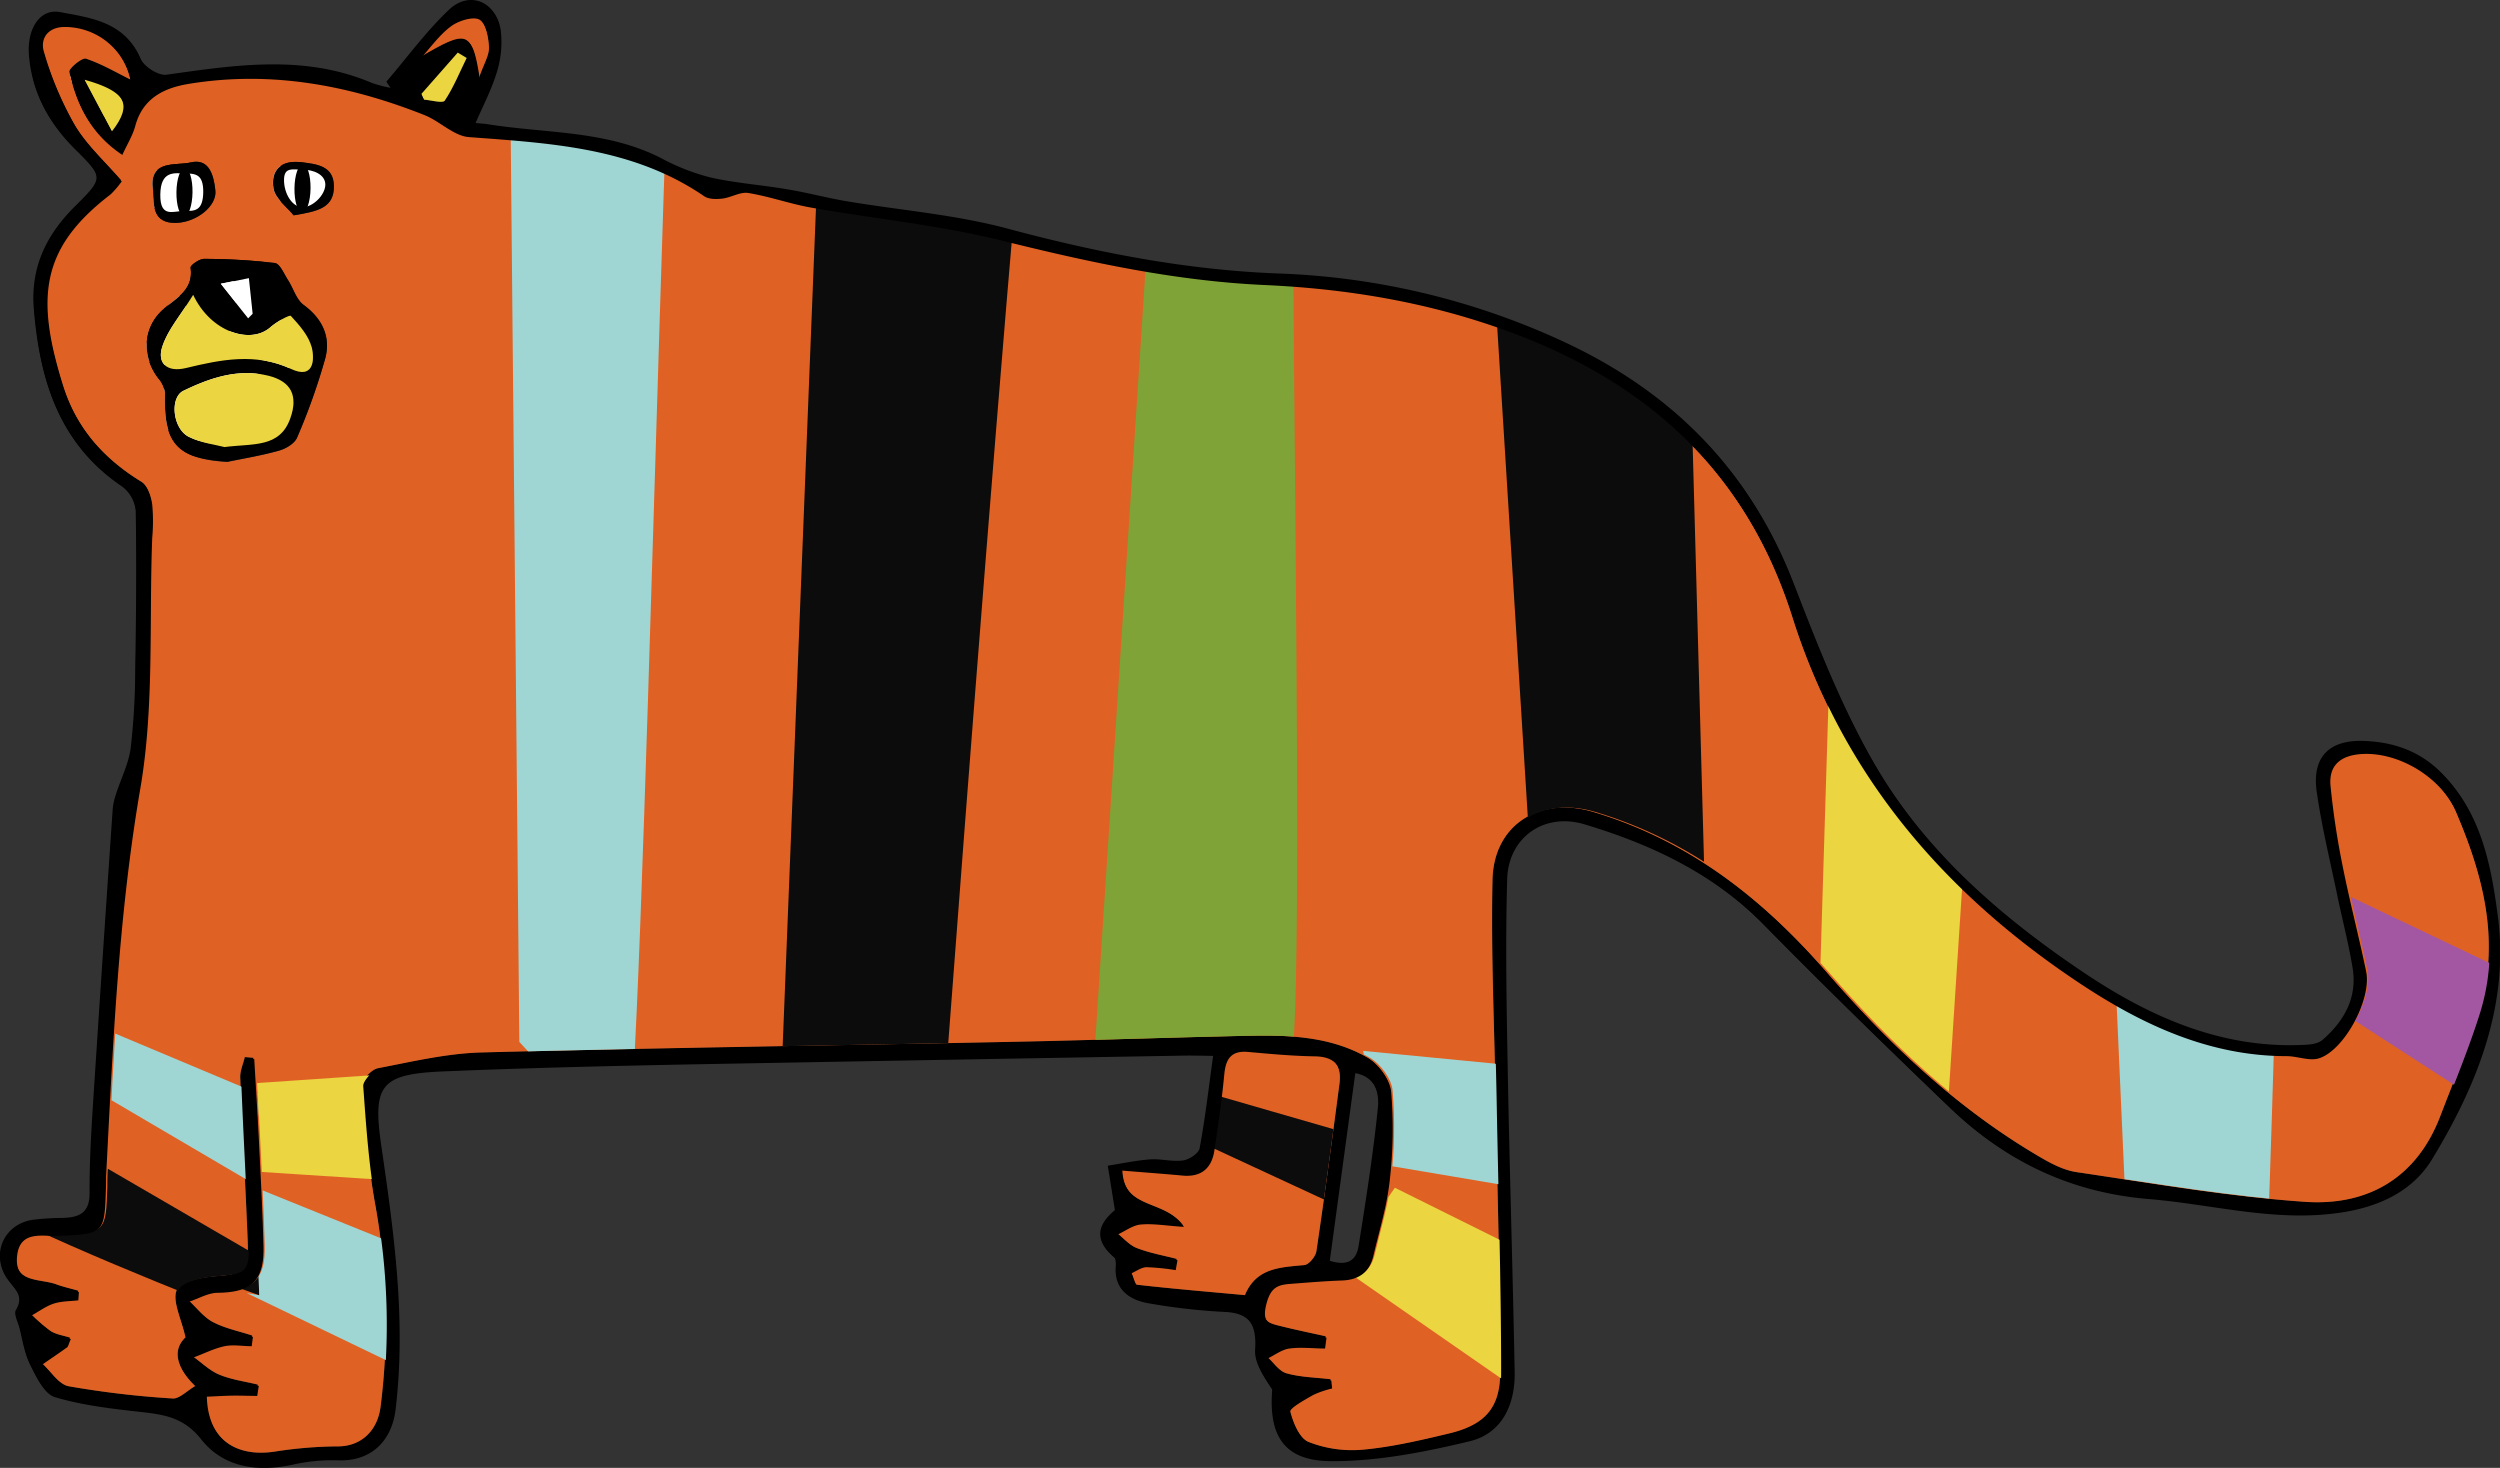 <svg xmlns="http://www.w3.org/2000/svg" xmlns:xlink="http://www.w3.org/1999/xlink" viewBox="0 0 665.46 390.72"><rect x="0" y="0" width="665.46" height="390.72" fill="#333333" stroke="none"/><defs><style>.cls-1{fill:none;}.cls-2{clip-path:url(#clip-path);}.cls-3{clip-path:url(#clip-path-2);}.cls-4{opacity:0.61;}.cls-5{fill:#fff;}.cls-6{clip-path:url(#clip-path-3);}.cls-7{fill:#ffe882;}.cls-8{clip-path:url(#clip-path-4);}.cls-9{clip-path:url(#clip-path-6);}.cls-10{fill:#e06124;}.cls-11{clip-path:url(#clip-path-7);}.cls-12{fill:#0c0c0c;}.cls-13{fill:#ebd540;}.cls-14{clip-path:url(#clip-path-8);}.cls-15{fill:#9fd6d4;}.cls-16{fill:#80a337;}.cls-17{fill:#a357a3;}</style><clipPath id="clip-path"><rect class="cls-1" x="-4225.87" y="1449.16" width="2248" height="2508"/></clipPath><clipPath id="clip-path-2"><path class="cls-1" d="M2494.49,3466.8c-38.6-56.83-34.91-129.28,2.88-187.69,46.05-71.16,135.83-120.15,182.77-191,45-67.94,44.94-151.29,7.69-220.78s-109.24-125.18-194-159.77c-51.24-20.91-108.77-35.47-148.74-68.22-48.6-39.82-62.7-99.79-108.68-141.51-55.87-50.68-148.28-65.3-234.18-65.84s-173.1,9.93-257.14-2.91c-95.77-14.63-179-58.18-268-89s-196.12-48.2-282.75-10.67c-134.19,58.13-149.24,212.4-268,288.93-60.33,38.88-140.64,52.91-203.29,89.41-68.89,40.13-110.72,105.44-121.52,172s7.29,134.21,40.63,195.23c32.86,60.14,80.38,115.12,105.43,177.67,19.11,47.69,24.28,97.3,23.88,147.69,29.18,10,55.48,24,76.57,43.15,46,41.72,60.08,101.69,108.68,141.51,40,32.75,97.5,47.31,148.75,68.22,84.77,34.59,156.75,90.27,194,159.76,19.83,37,29,77.92,26.58,118.36,27.45,10.18,53.74,23.5,81,34.11,143.54,56,332.18,32.23,450.22-56.73,34.43-25.94,63-56.6,99.47-80.78s84.22-41.79,130.15-34.35c40.1,6.48,71,30.41,99.6,53.3l146,116.95c44.26,35.45,124.7,60.26,121.44,110.58,88.76-57.92,167.72-128.78,208.36-213.57s38.2-185-25.25-258.74C2595,3553.5,2529.75,3518.72,2494.49,3466.8Z"/></clipPath><clipPath id="clip-path-3"><rect class="cls-1" x="1313.15" y="-235.84" width="432.42" height="310.46"/></clipPath><clipPath id="clip-path-4"><rect class="cls-1" x="1296.46" y="184.16" width="439" height="444"/></clipPath><clipPath id="clip-path-6"><rect class="cls-1" x="1299.15" y="318.16" width="432.42" height="310.46"/></clipPath><clipPath id="clip-path-7"><path class="cls-1" d="M298.58,311.31c.47,10.79,11.32,7.81,16.36,14.91-4.84-.32-8.21-.93-11.5-.63-2.1.19-4.08,1.71-6.11,2.64,1.76,1.38,3.32,3.26,5.32,4,3.38,1.32,7,1.95,10.56,2.87-.15.87-.31,1.75-.47,2.63A61.5,61.5,0,0,0,305,337c-1.33,0-2.65,1-4,1.6.54,1.17,1,3.3,1.63,3.37,9.57,1.09,19.17,1.89,28.75,2.77,3-7.29,9.41-7.38,15.83-8,1.21-.11,3-2.3,3.2-3.72,2.2-14.81,4.17-29.66,6.13-44.51.67-5.09-1.51-7.56-6.86-7.64-5.89-.09-11.79-.64-17.67-1.17-4.47-.4-5.94,1.81-6.33,5.93-.65,6.77-1.63,13.52-2.63,20.25-.71,4.79-3.49,7.2-8.51,6.73S304.33,311.78,298.58,311.31Z"/></clipPath><clipPath id="clip-path-8"><path class="cls-1" d="M21.38,343.55c-2-.57-4-1-5.92-1.72-4.34-1.54-11.32-.28-10.53-7.87.74-7.06,7-5.13,11.37-5.36,11.8-.62,11.92-.59,12.28-12.86,0-1.14,0-2.28.06-3.42,1.81-34.4,3.23-68.73,9.11-102.91C41.49,187.66,40,165,40.9,142.77a49.25,49.25,0,0,0,0-8.84c-.29-2-1.13-4.76-2.64-5.68-10.14-6.18-17.5-14.48-21.07-25.9-7.26-23.27-6.17-36.6,12.65-51a24.29,24.29,0,0,0,2.94-3.44c-4.34-5-9.2-9.41-12.4-14.77a91.12,91.12,0,0,1-8.3-19.63C11,10,13,6.81,17.62,6.82A18,18,0,0,1,35.25,21.14c-3.67-1.81-7.58-4.13-11.79-5.53-1.05-.35-4.62,2.65-4.42,3.53C20.93,27.66,24.55,35.28,33,40.88c1.3-2.85,2.76-5.16,3.44-7.68,2-7.47,7.7-10.21,14.43-11.3,21.65-3.5,42.41.34,62.53,8.38,4.07,1.63,7.71,5.53,11.75,5.83,21.84,1.65,43.68,2.76,62.66,15.75,1.21.83,3.26.81,4.84.62,2.34-.28,4.74-1.84,6.88-1.49,5.6.92,11,2.89,16.61,3.87,17,3,34.32,4.68,51,8.83C290.16,69.42,313.19,74.42,337,75.5c22.39,1,44.11,4.68,65.38,12.53,37.26,13.76,63.25,37.92,75.33,76.17,13.29,42.11,40.46,73.48,76.58,97.38,16.38,10.84,34.25,19.13,54.72,19.17,2.9,0,6.09,1.39,8.64.57,6.8-2.18,14-15.83,12.55-23-1.93-9.35-4.38-18.6-6.24-28a214,214,0,0,1-3.26-21.52c-.52-5.6,2.87-8.14,8.36-8.47,9.74-.57,21.17,6.13,25.27,15.71,7.41,17.27,12,35,6,53.75-3,9.27-6.7,18.3-10.19,27.39-6.33,16.51-19.4,23.87-36,22.73-20.36-1.4-40.58-4.92-60.81-7.87-3.48-.51-6.93-2.34-10-4.16-21.87-12.85-40.08-30.11-56.54-49.08-17.12-19.72-36.8-35.11-62.11-42.67-14.2-4.24-26.49,3.34-26.81,18.06-.42,19.34.49,38.71.84,58.07.44,24.37,1.22,48.73,1.2,73.09,0,9.61-4.3,14-13.65,16.23-7.51,1.8-15.11,3.58-22.78,4.29a31.73,31.73,0,0,1-14.59-2.05c-2.53-1.05-4.29-5.28-5.09-8.41-.24-.94,3.83-3.18,6.12-4.49a26.09,26.09,0,0,1,5.05-1.71l-.23-2.08c-3.91-.47-7.95-.52-11.7-1.57-2-.56-3.45-2.86-5.14-4.38,1.9-.91,3.73-2.34,5.72-2.6,3.1-.42,6.3,0,9.46,0l.39-2.88c-4-.89-7.94-1.7-11.87-2.68-3.19-.8-5.46-1.1-4.14-6.27,1.16-4.52,3.07-5.14,6.51-5.4,4.53-.33,9.07-.74,13.61-.89s7.32-2.21,8.35-6.55c1.56-6.62,3.61-13.21,4.35-19.93a119.7,119.7,0,0,0,.41-23.71c-.29-3.13-3.22-7.08-6.06-8.72-10.38-6-22.12-6.07-33.72-5.81-19.82.43-39.63,1.15-59.44,1.55-47.57,1-95.15,1.61-142.72,2.86-9.23.25-18.44,2.44-27.57,4.2-1.67.32-4.22,3-4.12,4.4.78,10.65,1.5,21.38,3.42,31.86a177.26,177.26,0,0,1,1.42,53.76c-.81,6.6-5.28,10.54-11.15,10.65a113.07,113.07,0,0,0-16.56,1.31c-11.18,1.88-18.54-3.65-18.8-14.9,2.23-.1,4.47-.25,6.72-.28s4.45,0,6.68.07l.41-2.65c-3.43-.84-7-1.3-10.25-2.65-2.61-1.08-4.77-3.24-7.13-4.93,2.75-1,5.43-2.42,8.28-3,2.3-.48,4.81,0,7.22,0l.39-2.48c-3.52-1.15-7.24-1.9-10.47-3.59-2.49-1.31-4.34-3.82-6.48-5.79,2.54-.83,5.07-2.32,7.62-2.36,9-.14,12.35-3.19,12.09-12.41-.27-9.56-.77-19.12-1.24-28.67-.34-7-.8-14.07-1.21-21.11l-2.27-.2c-.43,1.83-1.29,3.68-1.22,5.49.59,14.56,1.42,29.11,2,43.67.31,7.65-1.09,8.59-8.33,9.14-3.75.29-9.45,1.26-10.53,3.62-1.34,2.94,1.19,7.65,2.29,12.69-3.59,3.44-2.45,8.09,2.68,12.91-2.38,1.38-4.32,3.5-6.09,3.37A246.94,246.94,0,0,1,18.87,369c-2.68-.5-4.8-4-7.17-6.18,2.18-1.51,4.38-3,6.52-4.55.32-.23.39-.79,1-2.21-1.81-.59-3.71-.83-5.17-1.76a45.51,45.51,0,0,1-5.23-4.53c1.94-1.08,3.78-2.47,5.85-3.14s4.36-.62,6.55-.89ZM75,119.92c1.79-.51,4.06-1.89,4.7-3.45a168.08,168.08,0,0,0,7.5-21.1c1.48-5.67-.73-10.51-5.76-14.19-2-1.44-2.74-4.43-4.17-6.63-1.06-1.64-2.15-4.36-3.5-4.53a164.51,164.51,0,0,0-18.84-1.11c-1.25,0-3.69,1.7-3.6,2.35.84,6-3.87,8-7.35,11.16C38.52,87.33,38.3,95,42.79,100.78a7.13,7.13,0,0,1,1.73,4c-.46,13.3,3.25,17.34,16.58,18.21C65.73,122,70.43,121.22,75,119.92ZM47.44,59.33c5.54-.15,10.9-4.53,10.48-8.59s-1.63-8.69-6.58-7.5c-3.86.94-11.35-.89-10,7.42C41.41,55.08,41.49,59.48,47.44,59.33Zm42-9.74c0-5.42-4.52-5.94-8.78-6.41-5.43-.6-8.08,2.26-7.29,7,.42,2.59,3.48,4.76,5.35,7.12C85,56.26,89.49,55.42,89.47,49.59Z"/></clipPath></defs><g id="Layer_4" data-name="Layer 4"><g class="cls-2"><g class="cls-3"><g class="cls-4"><path class="cls-5" d="M109.43-301.41C96.51-343.7,78.28-380.66,57.87-406,20.94-451.83,1.21-436.22-29.8-423.68c-44.86,18.15-24.94,76.48-87.74-2.65-5.27-8.28-16-8.75-20.55-4.95-3.8,3.16-1.23,12.61.66,20.24.54,2.19,1.13,4.47,1.7,6.7a8,8,0,0,0,.13.95L50.14,347.71c-29.65-17.57-65.62-6.63-92.22,33.16-36.95,55.28-41.76,145-10.75,200.35s86.12,55.46,123.07.19c30.84-46.13,34.22-115.48,20.58-169.84L-72.87-250.37c40,5.6,22.47,6.54,44.85-19.74C-10.21-291,5-326.6,29.11-328.78c35.38-3.2,30.61,45,54.74,101.86,8,18.87,18.37,35.52,28.33,40.77C145.93-168.35,121.39-262.22,109.43-301.41Z"/><path class="cls-5" d="M507.7,76.05C494.78,33.76,476.56-3.2,456.14-28.54c-36.93-45.83-56.66-30.22-87.67-17.68-44.86,18.15-24.94,76.48-87.74-2.65-5.27-8.28-16-8.75-20.55-5-3.8,3.16-1.23,12.6.66,20.24.54,2.19,1.13,4.47,1.7,6.7,0,.32,0,.62.13.95l185.74,751.1c-29.65-17.57-65.62-6.63-92.22,33.16-36.95,55.28-41.76,145-10.74,200.35s86.11,55.46,123.06.19C499.35,912.73,502.73,843.39,489.1,789L325.4,127.09c40,5.6,22.47,6.54,44.85-19.74,17.81-20.91,33.05-56.49,57.13-58.67,35.39-3.2,30.61,45,54.74,101.86,8,18.87,18.37,35.52,28.33,40.77C544.21,209.1,519.66,115.24,507.7,76.05Z"/><path class="cls-5" d="M906,378.13c-12.92-42.29-31.14-79.25-51.56-104.59-36.93-45.83-56.65-30.22-87.67-17.68C721.88,274,741.8,332.34,679,253.21c-5.26-8.28-16-8.76-20.55-5-3.8,3.16-1.22,12.6.66,20.24.54,2.19,1.14,4.46,1.7,6.7.06.32.05.62.13.95l185.75,751.1c-29.66-17.57-65.63-6.63-92.23,33.16-37,55.28-41.76,145-10.74,200.35s86.11,55.46,123.06.19c30.84-46.14,34.22-115.48,20.59-169.84L723.67,429.16c40,5.61,22.48,6.55,44.85-19.73,17.81-20.91,33.05-56.49,57.14-58.67,35.38-3.21,30.61,45,54.73,101.85,8,18.88,18.37,35.53,28.33,40.78C942.48,511.18,917.93,417.32,906,378.13Z"/><path class="cls-5" d="M185.47,470.49c37.4-2.16,71.69-50.73,72.71-90.46s-17.4-77.58-33.4-114.8a798,798,0,0,1-32.23-87.5C166.09,88.74,160-4.64,125.64-91.56c-1.4-3.52-3.24-7.42-7.22-8.81-5.31-1.86-10.92,1.81-14.85,5.44C67.73-61.82,58.06-12.64,63.11,32.64S86,121.26,98.35,165.47c24.24,86.78,27.32,177,47.47,264.59,2.17,9.46,4.76,19.28,11.79,26.74s6.8,12,27.86,13.69"/><path class="cls-5" d="M583.75,794c37.39-2.16,71.68-50.73,72.7-90.46s-17.4-77.58-33.4-114.8a799.51,799.51,0,0,1-32.23-87.51c-26.45-89-32.57-182.36-66.91-269.28-1.39-3.53-3.24-7.43-7.21-8.82-5.31-1.85-10.93,1.82-14.86,5.45-35.83,33.11-45.51,82.29-40.45,127.57s22.89,88.62,35.24,132.82c24.23,86.78,27.31,177,47.46,264.59,2.18,9.47,4.76,19.28,11.79,26.74s6.8,12,27.87,13.7"/></g></g></g></g><g id="Layer_8" data-name="Layer 8"><g class="cls-6"><path class="cls-7" d="M428.4-1.17c9.87,9.43,23.41,13.61,33.78,22.35l-.58-.49A27.29,27.29,0,0,1,466.5,26a18,18,0,0,1,1.73,3.2s.29.87.15.42c.15.48.29,2.63.27.91a31.68,31.68,0,0,1,1.18-9.29c1-3.29-.58.69.44-1.23a12.61,12.61,0,0,1-1.67,2.53,27.7,27.7,0,0,1-5.32,4.58c-8,5.52-17.62,8.61-25.11,14.92a30.4,30.4,0,0,0-8.87,13,56.58,56.58,0,0,0-2.93,26.27c1.3,9.25,7.28,16.31,14.25,22.08,9.43,7.79,20.67,13.28,31.87,18,1.55.65,3.11-6.3,3.17-6.59a43.39,43.39,0,0,0,1.25-12.33c.66,11.88-5.29,20.26-2.33,15.07-.63,1.11-.22.31.09,0a17.5,17.5,0,0,1,1.56-1.29,28.41,28.41,0,0,1,4.54-2.45l-.69.31c3.38-1.5,6.88-2.71,10.33-4.07a125.33,125.33,0,0,0,11.77-5.59c9.29-4.79,18.48-10,28-14.3l-.69.31A43.62,43.62,0,0,1,546,86.45a51.29,51.29,0,0,1,16.72,2.44c10.53,3.27,19.4,10.1,29.58,14.21,18.9,7.62,40.38,9.65,60.57,8.12a129.56,129.56,0,0,0,16.88-2.35c6.73-1.41,13.25-3.62,19.93-5.22,2.12-.5,2.81-5.05,3.17-6.59a41.32,41.32,0,0,0,1.24-12.33c-.06-1-.07-.83,0,.45a30.56,30.56,0,0,1-.64,5.56,16.28,16.28,0,0,1-.63,2.4c.27-.69.31-.82.12-.38s-.14.31.19-.38c.2-.4.42-.8.65-1.2A16.48,16.48,0,0,1,695,89.29a35.78,35.78,0,0,1,5.2-5.24A64.73,64.73,0,0,1,715,75.12l-.69.32a121.06,121.06,0,0,1,20.4-6.85c6.61-1.63,13.33-2.94,19.77-5.16A40.44,40.44,0,0,0,770.6,53.32c4.64-4.75,8.91-9.22,15-12l-.69.31A61,61,0,0,1,796.15,38c1.82-.41,2.47-3.86,2.86-5.27a42.14,42.14,0,0,0,1.61-11.33c0-.67,0-1.34,0-2,0-1.94-.21,2,0,.05,0,.17-.45,2.89-.1,1,0-.12-.51,2.57-.23,1.32s-.28,1.05-.26,1c.14-.32.11-1.06.36-1.3,0,0-.6,1.58-.16.59.14-.31.24-.65.37-1-.39,1,.32-.61.46-.88a26.13,26.13,0,0,1,2.1-3.4c3.42-4.57,7.7-8.43,11.78-12.39,4.44-4.32,8.7-8.83,11.88-14.2,4.84-8.16,6.68-18,7-27.42.21-5.73-.6-11.62-3.52-16.64a33.63,33.63,0,0,0-9.59-10c-9.36-6.75-20.84-9.19-31.87-11.78a131.7,131.7,0,0,1-18.51-5.3,55.48,55.48,0,0,1-15.27-9.22l.58.49c-5.62-4.78-10.41-10.44-16-15.31A55.46,55.46,0,0,0,718-117c-18.16-5.07-38.12-2.44-56.18,1.72-9.51,2.2-18.91,4.86-28.43,7a168.46,168.46,0,0,1-30.22,4.19c-20.51.86-41.11-1.59-61.55,1-9.08,1.14-18.75,3.12-26.47,8.3-3.8,2.56-6.79,6-10,9.24a37.49,37.49,0,0,1-11.36,8.25l.7-.31c-6.85,3-14.26,4.45-21.5,6.17a128.58,128.58,0,0,0-22.18,7.14c-6.11,2.7-12.1,5.92-17.12,10.38-6.45,5.72-9.79,13.17-11.45,21.55-2.18,11-2.26,22.87,6.15,31.24,2.18,2.17,3.86-6.38,4.07-7.42a46.17,46.17,0,0,0,1-8.68c0-1.38.34-4.33-.7-5.37a20.53,20.53,0,0,1-6.08-10.45c.11.55.11,1,.07.17a22.51,22.51,0,0,1-.29,4.71c-.2,1.36-.54,2.66-.86,4s.1-.21.22-.53c-.36.94-.18.41.14-.19.23-.45.48-.9.74-1.33a18.84,18.84,0,0,1,1.65-2.23c5.12-6.06,12.27-10.19,19.4-13.43l-.7.31a121.24,121.24,0,0,1,20.42-6.84c6.92-1.7,14-3,20.7-5.47A40.35,40.35,0,0,0,504-64.38c4.38-4.56,8.61-8.74,14.44-11.4l-.69.31c12.34-5.45,26.63-6.27,39.94-6.42,16-.19,32.1,1.12,48.13-.11,15.12-1.17,29.73-5.13,44.38-8.82,14.07-3.55,28.35-6.41,42.92-6.42,15.31,0,30.18,3.46,42.08,13.5l-.58-.49c8.73,7.5,15.77,16.78,25.93,22.54,12.06,6.84,26.29,8.2,39.4,12.08,7.19,2.13,14.14,5.16,20,10l-.58-.49A28.62,28.62,0,0,1,827.6-29c.34.85,0-.42.14.46.13.66.29,1.31.43,2s0-.16,0-.28c0,1.59,0-.24,0-.47,0,.34-.08,1.45,0-.12a31.84,31.84,0,0,1,.5-4.24c0,.08.54-2.24.24-1.11s.22-.7.22-.7a4.89,4.89,0,0,1-.45,1.22c0-.13.44-.91.07-.17a43.36,43.36,0,0,1-2.31,4.17C819.57-17.64,807.68-11.15,801.58.17c-5.13,9.51-6.79,21.31-6.71,32l4.46-16.6c-7.78,1.76-15.31,4.63-21.24,10.12-2.58,2.4-4.86,5.1-7.42,7.52a34.84,34.84,0,0,1-9.61,6.51l.7-.31c-11.59,5-24.5,6.25-36.39,10.46-10.23,3.62-21.32,8.69-28.32,17.32a35.31,35.31,0,0,0-6.32,12.44,58.1,58.1,0,0,0-2.3,20.52l4.41-18.93c-7.08,1.7-14,4-21.13,5.46A133.43,133.43,0,0,1,652.8,89a151.55,151.55,0,0,1-38.6-2.8A112.54,112.54,0,0,1,597,81.26a132.43,132.43,0,0,1-16.91-8.41c-12.29-6.81-26.43-11.36-40.44-7.38-7.4,2.1-14.17,6.12-21,9.62-7.46,3.85-14.84,8.07-22.5,11.51l.69-.31c-5.37,2.35-11.06,4-16.29,6.67a13.37,13.37,0,0,0-5.53,4.62,19.44,19.44,0,0,0-2.2,5.5,47.68,47.68,0,0,0-1.63,14.8L475.68,99c-11.4-4.82-22.78-10.42-32.33-18.41l.58.49a44.39,44.39,0,0,1-9.36-10.45,23.18,23.18,0,0,1-2.43-5.27q-.21-.76-.36-1.53l-.09-.51q-.18-1.16,0,.3c-.18-.3-.08-2.91,0,.29q0-1.6-.06,1.2a24.62,24.62,0,0,1-.39,3c0,.27-.95,3.95-.42,2.13-.75,2.59-.22.81,0,.25-.67,1.7,0,0,.19-.26.26-.49.54-1,.84-1.43.19-.28,1.22-1.58,1.78-2.19a28.74,28.74,0,0,1,3.27-3.06c4-3.26,8.71-5.64,13.28-8A91.39,91.39,0,0,0,462.89,48c5.13-3.87,8-9.15,9.61-15.33,2.06-8.12,3.46-18.14-.42-26C469.87,2.22,465.86-1.14,461.87-4c-8.91-6.32-19.28-10.42-27.74-17.39l.58.49c-.67-.57-1.32-1.16-2-1.77-2.22-2.12-3.85,6.35-4.06,7.43a45.28,45.28,0,0,0-1,8.68C427.7-5.17,427.36-2.16,428.4-1.17Z"/></g><path class="cls-5" d="M18,19.86C20.43,24.43,22.85,29,25.52,34,31.15,26.82,29.37,23.08,18,19.86Z"/><path class="cls-5" d="M117.4,12.62l-9.68,11,.83,1.89c1.93.14,5.06,1.07,5.59.27,2.38-3.58,4-7.66,5.92-11.55C119.18,13.7,118.29,13.16,117.4,12.62Z"/><path d="M39.69,103.76a7,7,0,0,0-1.73-4C33.48,94,33.7,86.33,39.13,81.42c3.48-3.14,8.2-5.11,7.36-11.16-.09-.65,2.35-2.36,3.59-2.35A164.55,164.55,0,0,1,68.93,69c1.34.17,2.43,2.89,3.5,4.53,1.43,2.2,2.21,5.19,4.16,6.63,5,3.68,7.25,8.52,5.77,14.19a166.56,166.56,0,0,1-7.51,21.1c-.64,1.56-2.91,2.94-4.7,3.45-4.54,1.3-9.24,2.07-13.88,3C43,121.1,39.24,117.06,39.69,103.76ZM73,110.37c2.13-6,.31-9.81-5.78-11.35-8.09-2-15.6.57-22.67,4-3.72,1.82-2.83,10.1,1.4,12.23,3.31,1.67,7.24,2.11,9.54,2.73C63.22,117.05,70.2,118.28,73,110.37ZM38.9,91.48c-1.24,4.07,1.17,6.75,6.4,5.48,9.26-2.24,18.53-4.13,27.92.24,5.91,2.75,6.35-2.2,5.5-5.65-.78-3.14-3.3-6-5.58-8.46-.34-.38-3.85,1.6-5.42,3-5.2,4.67-15.84,1.38-20.53-8.62C43.77,83,40.29,86.93,38.9,91.48ZM62.05,73l-7.48,1.5,7.28,9.2L63,82.52C62.72,79.68,62.44,76.84,62.05,73Z"/><path d="M36.5,49.66c.09,4.42.16,8.82,6.11,8.67,5.54-.15,10.9-4.53,10.49-8.59s-1.64-8.69-6.58-7.5C42.66,43.18,35.17,41.35,36.5,49.66Z"/><path d="M73.92,56.33c6.29-1.07,10.75-1.91,10.72-7.74,0-5.42-4.51-5.94-8.78-6.41-5.42-.6-8.07,2.26-7.29,7C69,51.8,72.05,54,73.92,56.33Z"/><path class="cls-5" d="M55.52,118c7.7-1,14.68.28,17.51-7.63,2.13-6,.31-9.81-5.78-11.35-8.09-2-15.6.57-22.67,4-3.72,1.82-2.83,10.1,1.4,12.23C49.29,116.94,53.22,117.38,55.52,118Z"/><path class="cls-5" d="M47.19,77.48c-3.42,5.55-6.9,9.45-8.29,14-1.24,4.07,1.17,6.75,6.4,5.48,9.26-2.24,18.53-4.13,27.92.24,5.91,2.75,6.35-2.2,5.5-5.65-.78-3.14-3.3-6-5.58-8.46-.34-.38-3.85,1.6-5.42,3C62.52,90.77,51.88,87.48,47.19,77.48Z"/><path class="cls-5" d="M63,82.52c-.29-2.84-.57-5.68-1-9.48l-7.48,1.5,7.28,9.2Z"/><path class="cls-5" d="M49.86,50.22c.07-5-2.17-5-4.92-5.06s-6.42-.8-6.5,5.62,3.6,4.33,6.36,4.37S49.79,55.21,49.86,50.22Z"/><path class="cls-5" d="M82.36,48.16c0-2.76-3.25-4-6-4s-5-.78-5,2.78,2.14,7.17,4.89,7.21S82.32,50.92,82.36,48.16Z"/><ellipse cx="44.87" cy="50.15" rx="6.42" ry="2.14" transform="translate(-5.89 94.34) rotate(-89.22)"/><ellipse cx="76.28" cy="49.15" rx="6.42" ry="2.14" transform="translate(26.1 124.76) rotate(-89.22)"/><path d="M314.31,280.62c-43.49.76-87,1.45-130.47,2.32-22.08.44-44.17.95-66.24,1.88-16.54.71-18.67,3.68-16.32,19.83,3.38,23.22,6.64,46.41,3.83,70-1,8.67-6.64,14-15.3,13.69a47.71,47.71,0,0,0-12,1.13c-9.4,2-18.5.82-24.37-6.63-4.49-5.69-9.51-6.62-15.66-7.31-7.86-.89-15.84-1.76-23.38-4-2.75-.8-4.83-5.2-6.4-8.36s-2-6.56-2.87-9.89c-.41-1.53-1.5-3.56-.91-4.55,2.4-4-.59-5.91-2.42-8.63-4.26-6.34-.72-14.21,6.78-15.39a67.41,67.41,0,0,1,8.18-.52c4.38-.14,7.13-1.35,7.09-6.72-.06-8.61.5-17.24,1.05-25.85Q27.38,253.5,30,215.37a16.64,16.64,0,0,1,.86-3.93c1.31-4.12,3.38-8.13,3.93-12.34A188.82,188.82,0,0,0,36,178c.22-14,.38-28.06.12-42.08a9.47,9.47,0,0,0-3.66-6.63C15.65,117.94,10.55,101.09,9,82.2,8.09,71,12.42,62.37,20.11,54.76c7.46-7.38,7.54-7.69-.33-15.47C12.84,32.43,8.53,24.57,7.71,14.77,7.13,7.84,10.5,2.2,16,3.22,24.22,4.77,33.18,5.8,37.3,15.5c.92,2.15,4.81,4.69,7,4.39C62.69,17.31,81,14.41,99,22.08a32.51,32.51,0,0,0,5,1.3l-1.15-1.64c5.51-6.43,10.55-13.35,16.66-19.15,5.36-5.08,12.4-2.3,13.48,5a26.41,26.41,0,0,1-1,11.11c-1.39,4.7-3.75,9.11-5.85,14,1.66.17,2.76.21,3.84.39,15.43,2.45,31.48,1.59,46,9a57,57,0,0,0,13.11,5.14c6.81,1.54,13.85,2,20.75,3.21,5.16.86,10.23,2.23,15.39,3.1,14.34,2.43,29,3.56,43,7.32,23.66,6.35,47.47,11,71.93,11.93a196.62,196.62,0,0,1,75.25,17.79c29.12,13.32,50,34,61.7,64.2,6.4,16.5,12.89,33.22,21.72,48.46,13.59,23.43,34,41.05,56.28,55.94,17,11.34,35.54,19.64,56.77,19,2.16-.06,4.89-.12,6.33-1.37,5.77-5,9.37-11.32,8-19.28-1.08-6.5-2.76-12.9-4.1-19.36-1.89-9.13-4.12-18.21-5.44-27.42s3.31-13.86,12.54-13.53c7.68.27,14.64,2.56,20.37,8.23,10.61,10.5,13.22,24.51,15,38,3.09,23.55-5.47,44.86-17.48,64.66-4.65,7.68-12.27,11.79-21.16,13.68-18.4,3.92-36.16-1.43-54.23-2.92-20.87-1.72-38.13-10.09-52.88-24.23-16.75-16.07-33.37-32.29-49.65-48.84-13.39-13.6-29.92-21.33-47.71-26.68-10.73-3.22-20.21,3.48-20.53,14.6-.48,16.61-.18,33.26.13,49.88.5,27.1,1.36,54.19,1.87,81.28.16,8.72-3.37,16.41-12,18.49-12,2.88-24.53,5.34-36.81,5.29-12.61-.06-16.43-6.63-15.49-18.82-2.19-3.34-4.79-7.06-4.55-10.59.46-6.85-1.66-10-8.28-10.31a165,165,0,0,1-20.31-2.3c-5-.88-9-3.47-8.5-9.62.06-.83,0-2.06-.52-2.49-6.48-5.41-2.91-9.73.29-12.42l-1.9-11.82c3.74-.58,7.48-1.4,11.25-1.68,2.91-.21,5.93.69,8.79.28,1.65-.24,4.16-1.88,4.41-3.24,1.48-7.95,2.4-16,3.63-24.86C318.83,280.68,316.57,280.58,314.31,280.62Zm-300.21,66c-2.07.67-3.91,2.06-5.85,3.14a44.59,44.59,0,0,0,5.22,4.53c1.46.93,3.37,1.17,5.18,1.76-.63,1.42-.7,2-1,2.21-2.15,1.56-4.35,3-6.53,4.55,2.38,2.15,4.49,5.68,7.17,6.18A246.94,246.94,0,0,0,46,372.26c1.77.13,3.71-2,6.09-3.37C47,364.07,45.81,359.42,49.4,356c-1.1-5-3.62-9.75-2.29-12.69,1.08-2.36,6.78-3.33,10.53-3.62,7.24-.55,8.64-1.49,8.33-9.14-.6-14.56-1.44-29.11-2-43.67-.07-1.81.79-3.66,1.22-5.49l2.27.2c.41,7,.87,14.07,1.21,21.11.47,9.55,1,19.11,1.24,28.67.26,9.22-3,12.27-12.09,12.41-2.55,0-5.08,1.53-7.62,2.36,2.14,2,4,4.48,6.48,5.79,3.23,1.69,7,2.44,10.47,3.59L66.73,358c-2.41,0-4.91-.48-7.22,0-2.85.6-5.53,2-8.28,3,2.36,1.69,4.52,3.85,7.13,4.93,3.22,1.35,6.82,1.81,10.26,2.65l-.42,2.65c-2.22,0-4.45-.11-6.68-.07s-4.49.18-6.72.28c.26,11.25,7.62,16.78,18.8,14.9A113.21,113.21,0,0,1,90.17,385c5.86-.11,10.33-4,11.14-10.65a177.26,177.26,0,0,0-1.42-53.76c-1.92-10.48-2.64-21.21-3.42-31.86-.1-1.42,2.46-4.08,4.12-4.4,9.13-1.76,18.34-3.95,27.57-4.2,47.57-1.25,95.15-1.9,142.72-2.86,19.82-.4,39.62-1.12,59.44-1.55,11.61-.26,23.34-.2,33.72,5.81,2.85,1.64,5.77,5.59,6.06,8.72a119.7,119.7,0,0,1-.41,23.71c-.73,6.72-2.79,13.31-4.35,19.93-1,4.34-3.87,6.4-8.34,6.55s-9.09.56-13.62.89c-3.44.26-5.35.88-6.51,5.4-1.32,5.17,1,5.47,4.14,6.27,3.93,1,7.91,1.79,11.87,2.68l-.39,2.88c-3.16,0-6.36-.43-9.46,0-2,.26-3.82,1.69-5.72,2.6,1.7,1.52,3.17,3.82,5.14,4.38,3.75,1.05,7.79,1.1,11.71,1.57l.22,2.08a26.09,26.09,0,0,0-5.05,1.71c-2.29,1.31-6.36,3.55-6.12,4.49.8,3.13,2.56,7.36,5.09,8.41a31.77,31.77,0,0,0,14.6,2.05c7.66-.71,15.26-2.49,22.77-4.29,9.35-2.24,13.64-6.62,13.65-16.23,0-24.36-.76-48.72-1.2-73.09-.35-19.36-1.26-38.73-.84-58.07.32-14.72,12.61-22.3,26.81-18.06,25.31,7.56,45,23,62.11,42.67,16.47,19,34.67,36.23,56.54,49.08,3.1,1.82,6.55,3.65,10,4.16,20.23,2.95,40.45,6.47,60.81,7.87,16.57,1.14,29.64-6.22,36-22.73,3.49-9.09,7.24-18.12,10.19-27.39,6-18.71,1.38-36.48-6-53.75-4.11-9.58-15.54-16.28-25.28-15.71-5.49.33-8.88,2.87-8.35,8.47a211.19,211.19,0,0,0,3.25,21.52c1.86,9.36,4.31,18.61,6.24,28,1.49,7.21-5.75,20.86-12.55,23-2.55.82-5.74-.57-8.64-.57-20.47,0-38.34-8.33-54.72-19.17-36.12-23.9-63.29-55.27-76.58-97.38C465,126,439,101.79,401.76,88c-21.26-7.85-43-11.52-65.38-12.53-23.78-1.08-46.81-6.08-69.85-11.81-16.71-4.15-34-5.83-51-8.83-5.59-1-11-3-16.6-3.87-2.15-.35-4.55,1.21-6.88,1.49-1.59.19-3.64.21-4.84-.62-19-13-40.82-14.1-62.67-15.75-4-.3-7.68-4.2-11.75-5.83-20.12-8-40.87-11.88-62.53-8.38C43.5,23,37.82,25.73,35.8,33.2c-.68,2.52-2.13,4.83-3.44,7.68-8.4-5.6-12-13.22-13.91-21.74-.19-.88,3.38-3.88,4.42-3.53,4.21,1.4,8.12,3.72,11.8,5.53A18,18,0,0,0,17,6.82c-4.6,0-6.62,3.2-5.54,6.71A90.66,90.66,0,0,0,19.8,33.16c3.19,5.36,8.05,9.72,12.39,14.77a23.65,23.65,0,0,1-2.94,3.44c-18.82,14.38-19.91,27.71-12.64,51,3.56,11.42,10.92,19.72,21.06,25.9,1.51.92,2.35,3.66,2.65,5.68a49.25,49.25,0,0,1,0,8.84c-.85,22.24.59,44.89-3.15,66.64-5.88,34.18-7.3,68.51-9.1,102.91-.06,1.14,0,2.28-.07,3.42C27.63,328,27.52,328,15.71,328.6c-4.38.23-10.63-1.7-11.36,5.36-.8,7.59,6.18,6.33,10.53,7.87,1.93.69,3.94,1.15,5.91,1.72l-.15,2.2C18.45,346,16.16,346,14.1,346.64Zm300.84-20.42c-4.84-.32-8.21-.93-11.5-.63-2.1.19-4.08,1.71-6.11,2.64,1.76,1.38,3.32,3.26,5.32,4,3.38,1.32,7,1.95,10.56,2.87-.15.87-.31,1.75-.47,2.63A61.5,61.5,0,0,0,305,337c-1.33,0-2.65,1-4,1.6.54,1.17,1,3.3,1.63,3.37,9.57,1.09,19.17,1.89,28.75,2.77,3-7.29,9.41-7.38,15.83-8,1.21-.11,3-2.3,3.2-3.72,2.2-14.81,4.17-29.66,6.13-44.51.67-5.09-1.51-7.56-6.86-7.64-5.89-.09-11.79-.64-17.67-1.17-4.47-.4-5.94,1.81-6.33,5.93-.65,6.77-1.63,13.52-2.63,20.25-.71,4.79-3.49,7.2-8.51,6.73s-10.23-.85-16-1.32C299.05,322.1,309.9,319.12,314.94,326.22Zm38.77,9.32c3.71,1.21,7.14,1.06,7.92-3.83,1.95-12.23,3.89-24.49,5.14-36.81.41-4-.73-8.6-6.23-9.6C358.24,302.24,356,318.7,353.71,335.54ZM127.5,20.69c1.29-3.72,2.77-6,2.66-8.16-.13-2.69-.86-6.45-2.69-7.62-1.6-1-5.59.22-7.61,1.71-3.14,2.33-5.49,5.71-8.18,8.65C124.47,7.78,125.51,8,127.5,20.69ZM29.76,35c5.63-7.22,3.85-11-7.52-14.18ZM112,24.64l.83,1.89c1.93.14,5.06,1.07,5.59.27,2.38-3.58,4-7.66,5.92-11.55l-2.67-1.63Z"/><path class="cls-10" d="M20.79,343.55c-2-.57-4-1-5.91-1.72-4.35-1.54-11.33-.28-10.53-7.87.73-7.06,7-5.13,11.36-5.36C27.52,328,27.63,328,28,315.74c0-1.14,0-2.28.07-3.42,1.8-34.4,3.22-68.73,9.1-102.91,3.74-21.75,2.3-44.4,3.15-66.64a49.25,49.25,0,0,0,0-8.84c-.3-2-1.14-4.76-2.65-5.68-10.14-6.18-17.5-14.48-21.06-25.9-7.27-23.27-6.18-36.6,12.64-51a23.65,23.65,0,0,0,2.94-3.44c-4.34-5-9.2-9.41-12.39-14.77a90.66,90.66,0,0,1-8.31-19.63C10.41,10,12.43,6.81,17,6.82A18,18,0,0,1,34.67,21.14C31,19.33,27.08,17,22.87,15.61c-1-.35-4.61,2.65-4.42,3.53C20.34,27.66,24,35.28,32.36,40.88c1.31-2.85,2.76-5.16,3.44-7.68,2-7.47,7.7-10.21,14.43-11.3,21.66-3.5,42.41.34,62.53,8.38,4.07,1.63,7.71,5.53,11.75,5.83,21.85,1.65,43.68,2.76,62.67,15.75,1.2.83,3.25.81,4.84.62,2.33-.28,4.73-1.84,6.88-1.49,5.59.92,11,2.89,16.6,3.87,17,3,34.32,4.68,51,8.83,23,5.73,46.07,10.73,69.85,11.81,22.39,1,44.12,4.68,65.38,12.53C439,101.79,465,126,477.09,164.2c13.29,42.11,40.46,73.48,76.58,97.38,16.38,10.84,34.25,19.13,54.72,19.17,2.9,0,6.09,1.39,8.64.57,6.8-2.18,14-15.83,12.55-23-1.93-9.35-4.38-18.6-6.24-28a211.19,211.19,0,0,1-3.25-21.52c-.53-5.6,2.86-8.14,8.35-8.47,9.74-.57,21.17,6.13,25.28,15.71,7.4,17.27,12,35,6,53.75-3,9.27-6.7,18.3-10.19,27.39-6.33,16.51-19.4,23.87-36,22.73C593.22,318.51,573,315,552.77,312c-3.48-.51-6.93-2.34-10-4.16C520.87,295,502.67,277.77,486.2,258.8c-17.12-19.72-36.8-35.11-62.11-42.67-14.2-4.24-26.49,3.34-26.81,18.06-.42,19.34.49,38.71.84,58.07.44,24.37,1.22,48.73,1.2,73.09,0,9.61-4.3,14-13.65,16.23-7.51,1.8-15.11,3.58-22.77,4.29a31.77,31.77,0,0,1-14.6-2.05c-2.53-1.05-4.29-5.28-5.09-8.41-.24-.94,3.83-3.18,6.12-4.49a26.09,26.09,0,0,1,5.05-1.71l-.22-2.08c-3.92-.47-8-.52-11.71-1.57-2-.56-3.44-2.86-5.14-4.38,1.9-.91,3.73-2.34,5.72-2.6,3.1-.42,6.3,0,9.46,0l.39-2.88c-4-.89-7.94-1.7-11.87-2.68-3.18-.8-5.46-1.1-4.14-6.27,1.16-4.52,3.07-5.14,6.51-5.4,4.53-.33,9.07-.74,13.62-.89s7.32-2.21,8.34-6.55c1.56-6.62,3.62-13.21,4.35-19.93a119.7,119.7,0,0,0,.41-23.71c-.29-3.13-3.21-7.08-6.06-8.72-10.38-6-22.11-6.07-33.72-5.81-19.82.43-39.62,1.15-59.44,1.55-47.57,1-95.15,1.61-142.72,2.86-9.23.25-18.44,2.44-27.57,4.2-1.66.32-4.22,3-4.12,4.4.78,10.65,1.5,21.38,3.42,31.86a177.26,177.26,0,0,1,1.42,53.76C100.5,381,96,384.92,90.17,385a113.21,113.21,0,0,0-16.57,1.31c-11.18,1.88-18.54-3.65-18.8-14.9,2.23-.1,4.47-.25,6.72-.28s4.46,0,6.68.07l.42-2.65c-3.44-.84-7-1.3-10.26-2.65-2.61-1.08-4.77-3.24-7.13-4.93,2.75-1,5.43-2.42,8.28-3,2.31-.48,4.81,0,7.22,0l.39-2.48c-3.51-1.15-7.24-1.9-10.47-3.59-2.48-1.31-4.34-3.82-6.48-5.79,2.54-.83,5.07-2.32,7.62-2.36,9-.14,12.35-3.19,12.09-12.41-.27-9.56-.77-19.12-1.24-28.67-.34-7-.8-14.07-1.21-21.11l-2.27-.2c-.43,1.83-1.29,3.68-1.22,5.49.59,14.56,1.43,29.11,2,43.67.31,7.65-1.09,8.59-8.33,9.14-3.75.29-9.45,1.26-10.53,3.62-1.33,2.94,1.19,7.65,2.29,12.69-3.59,3.44-2.44,8.09,2.68,12.91-2.38,1.38-4.32,3.5-6.09,3.37A246.94,246.94,0,0,1,18.28,369c-2.68-.5-4.79-4-7.17-6.18,2.18-1.51,4.38-3,6.53-4.55.31-.23.38-.79,1-2.21-1.81-.59-3.72-.83-5.18-1.76a44.59,44.59,0,0,1-5.22-4.53c1.94-1.08,3.78-2.47,5.85-3.14s4.35-.62,6.54-.89Zm53.6-223.63c1.79-.51,4.06-1.89,4.7-3.45a168.08,168.08,0,0,0,7.5-21.1c1.49-5.67-.73-10.51-5.76-14.19-2-1.44-2.74-4.43-4.17-6.63-1.06-1.64-2.15-4.36-3.5-4.53a164.51,164.51,0,0,0-18.84-1.11c-1.25,0-3.68,1.7-3.59,2.35.83,6-3.88,8-7.36,11.16C37.93,87.33,37.71,95,42.2,100.78a7.06,7.06,0,0,1,1.73,4c-.45,13.3,3.25,17.34,16.58,18.21C65.15,122,69.85,121.22,74.39,119.92ZM46.85,59.33c5.54-.15,10.9-4.53,10.48-8.59s-1.63-8.69-6.58-7.5c-3.86.94-11.34-.89-10,7.42C40.83,55.08,40.9,59.48,46.85,59.33Zm42-9.74c0-5.42-4.52-5.94-8.78-6.41-5.43-.6-8.08,2.26-7.29,7,.43,2.59,3.48,4.76,5.35,7.12C84.45,56.26,88.91,55.42,88.88,49.59Z"/><path class="cls-10" d="M298.58,311.31c.47,10.79,11.32,7.81,16.36,14.91-4.84-.32-8.21-.93-11.5-.63-2.1.19-4.08,1.71-6.11,2.64,1.76,1.38,3.32,3.26,5.32,4,3.38,1.32,7,1.95,10.56,2.87-.15.87-.31,1.75-.47,2.63A61.5,61.5,0,0,0,305,337c-1.33,0-2.65,1-4,1.6.54,1.17,1,3.3,1.63,3.37,9.57,1.09,19.17,1.89,28.75,2.77,3-7.29,9.41-7.38,15.83-8,1.21-.11,3-2.3,3.2-3.72,2.2-14.81,4.17-29.66,6.13-44.51.67-5.09-1.51-7.56-6.86-7.64-5.89-.09-11.79-.64-17.67-1.17-4.47-.4-5.94,1.81-6.33,5.93-.65,6.77-1.63,13.52-2.63,20.25-.71,4.79-3.49,7.2-8.51,6.73S304.33,311.78,298.58,311.31Z"/><g class="cls-11"><polygon class="cls-12" points="360.46 302.16 356.46 321.16 315.46 302.16 315.46 289.16 360.46 302.16"/></g><path class="cls-10" d="M111.68,15.27C124.47,7.78,125.51,8,127.5,20.69c1.29-3.72,2.77-6,2.66-8.16-.13-2.69-.86-6.45-2.69-7.62-1.6-1-5.59.22-7.61,1.71C116.72,9,114.37,12.33,111.68,15.27Z"/><path class="cls-13" d="M22.24,20.86,29.76,35C35.39,27.82,33.61,24.08,22.24,20.86Z"/><path class="cls-13" d="M121.63,13.62l-9.67,11,.83,1.89c1.93.14,5.06,1.07,5.59.27,2.38-3.58,4-7.66,5.92-11.55Z"/><path d="M43.93,104.76a7.06,7.06,0,0,0-1.73-4C37.71,95,37.93,87.33,43.37,82.42c3.48-3.14,8.19-5.11,7.36-11.16-.09-.65,2.34-2.36,3.59-2.35A164.51,164.51,0,0,1,73.16,70c1.35.17,2.44,2.89,3.5,4.53,1.43,2.2,2.22,5.19,4.17,6.63,5,3.68,7.25,8.52,5.76,14.19a168.08,168.08,0,0,1-7.5,21.1c-.64,1.56-2.91,2.94-4.7,3.45-4.54,1.3-9.24,2.07-13.88,3C47.18,122.1,43.48,118.06,43.93,104.76Zm33.33,6.61c2.14-6,.31-9.81-5.77-11.35-8.1-2-15.6.57-22.67,4-3.73,1.82-2.83,10.1,1.4,12.23,3.31,1.67,7.24,2.11,9.53,2.73C67.46,118.05,74.44,119.28,77.26,111.37ZM43.14,92.48c-1.25,4.07,1.17,6.75,6.4,5.48,9.26-2.24,18.52-4.13,27.91.24C83.36,101,83.81,96,83,92.55c-.78-3.14-3.3-6-5.58-8.46-.34-.38-3.84,1.6-5.42,3-5.2,4.67-15.83,1.38-20.53-8.62C48,84,44.53,87.93,43.14,92.48ZM66.29,74l-7.49,1.5,7.29,9.2,1.16-1.22C67,80.68,66.67,77.84,66.29,74Z"/><path d="M40.74,50.66c.09,4.42.16,8.82,6.11,8.67,5.54-.15,10.9-4.53,10.48-8.59s-1.63-8.69-6.58-7.5C46.89,44.18,39.41,42.35,40.74,50.66Z"/><path d="M78.16,57.33c6.29-1.07,10.75-1.91,10.72-7.74,0-5.42-4.52-5.94-8.78-6.41-5.43-.6-8.08,2.26-7.29,7C73.24,52.8,76.29,55,78.16,57.33Z"/><path class="cls-13" d="M59.75,119c7.71-1,14.69.28,17.51-7.63,2.14-6,.31-9.81-5.77-11.35-8.1-2-15.6.57-22.67,4-3.73,1.82-2.83,10.1,1.4,12.23C53.53,117.94,57.46,118.38,59.75,119Z"/><path class="cls-13" d="M51.42,78.48c-3.41,5.55-6.89,9.45-8.28,14-1.25,4.07,1.17,6.75,6.4,5.48,9.26-2.24,18.52-4.13,27.91.24C83.36,101,83.81,96,83,92.55c-.78-3.14-3.3-6-5.58-8.46-.34-.38-3.84,1.6-5.42,3C66.75,91.77,56.12,88.48,51.42,78.48Z"/><path class="cls-5" d="M67.25,83.52c-.29-2.84-.58-5.68-1-9.48l-7.49,1.5,7.29,9.2Z"/><path class="cls-5" d="M54.1,51.22c.07-5-2.17-5-4.93-5.06s-6.41-.8-6.5,5.62,3.61,4.33,6.37,4.37S54,56.21,54.1,51.22Z"/><path class="cls-5" d="M86.6,49.16c0-2.76-3.26-4-6-4s-5-.78-5,2.78,2.14,7.17,4.9,7.21S86.56,51.92,86.6,49.16Z"/><ellipse cx="49.1" cy="51.15" rx="6.42" ry="2.14" transform="translate(-2.71 99.56) rotate(-89.22)"/><ellipse cx="80.52" cy="50.15" rx="6.42" ry="2.14" transform="translate(29.28 129.98) rotate(-89.22)"/><g class="cls-14"><path class="cls-15" d="M605.75,212.86c2.74,5.1-5.11,196.5-5.11,196.5l-31.15-6-8.21-183.76Z"/><path class="cls-13" d="M491.11,43.31c2.52,3.07,44.39-10.42,44.39-10.42l-21,323.26L481.59,354Z"/><polygon class="cls-12" points="434.87 -30.65 392.56 -8.6 412.6 312.35 455.15 286.66 446.3 -37.12 434.87 -30.65"/><path class="cls-16" d="M345.4,4.69c-3.82,8.28,3.31,282.51-2.5,280.64s-51.37-7.92-51.37-7.92L309,9.09Z"/><path class="cls-12" d="M280.36-41c-4.86,3.08-32.55,380.22-32.55,380.22L206.8,317,221.68-57.37Z"/><path class="cls-15" d="M182.75-69.9C177.76-62.14,171.2,302,166.82,303s-28.58-25.65-28.58-25.65l-3.77-396.23Z"/><polygon class="cls-17" points="702.14 275.15 610.1 231.29 609.84 260.71 672.78 301.4 702.14 275.15"/><polygon class="cls-15" points="367.2 309.87 443.42 322.75 466.24 289.74 362.87 279.73 367.2 309.87"/><polygon class="cls-13" points="371.29 316.16 452.2 356.35 446.95 399.79 356.71 337.18 371.29 316.16"/><path class="cls-12" d="M56.1,340.1,69,344.78V334.53l-43-25L25.24,325,7.58,326.46c14,6.56,32.07,14,44.94,19.12Z"/><polygon class="cls-15" points="69.02 291.23 28.09 274.04 26.96 291.27 69.02 315.98 69.02 291.23"/><polygon class="cls-15" points="67.71 315.98 69.02 344.78 65.68 344.2 130.49 375.42 161.83 354.06 67.71 315.98"/><polygon class="cls-13" points="66.75 294.79 67.52 311.82 175.25 318.81 157.13 282.24 67.16 288.38 66.75 294.79"/></g><path d="M314.52,281q-65.24,1.13-130.46,2.32c-22.09.44-44.18.95-66.24,1.88-16.55.71-18.67,3.68-16.32,19.83,3.38,23.22,6.63,46.41,3.82,70-1,8.67-6.63,14-15.3,13.69a47.8,47.8,0,0,0-12,1.13c-9.39,2.05-18.49.82-24.37-6.63-4.49-5.7-9.5-6.62-15.65-7.32-7.87-.88-15.84-1.75-23.38-4-2.75-.8-4.83-5.2-6.41-8.36s-2-6.56-2.87-9.89c-.4-1.53-1.49-3.56-.9-4.55,2.4-4-.6-5.91-2.42-8.63a9.75,9.75,0,0,1,6.77-15.39,67.54,67.54,0,0,1,8.18-.52c4.39-.14,7.14-1.35,7.1-6.72-.06-8.61.49-17.24,1-25.85q2.45-38.16,5.11-76.29a16.83,16.83,0,0,1,.86-3.94c1.32-4.12,3.39-8.12,3.93-12.33a191.23,191.23,0,0,0,1.16-21.15c.22-14,.37-28.06.12-42.08a9.45,9.45,0,0,0-3.66-6.63c-16.79-11.3-21.89-28.15-23.44-47-.92-11.2,3.42-19.83,11.1-27.44,7.46-7.38,7.54-7.69-.33-15.47C13.06,32.79,8.74,24.93,7.93,15.13,7.35,8.2,10.71,2.56,16.16,3.58,24.43,5.13,33.4,6.15,37.52,15.86c.91,2.15,4.81,4.69,6.95,4.39,18.43-2.58,36.76-5.48,54.77,2.19a32.51,32.51,0,0,0,5.05,1.3l-1.16-1.64C108.64,15.67,113.69,8.75,119.8,3c5.35-5.08,12.39-2.3,13.48,5a26.77,26.77,0,0,1-1,11.12c-1.4,4.7-3.76,9.11-5.85,14,1.65.16,2.76.21,3.84.39,15.42,2.45,31.47,1.59,46,9a57,57,0,0,0,13.11,5.14c6.81,1.54,13.85,2,20.76,3.21,5.15.86,10.23,2.23,15.38,3.1,14.35,2.43,29,3.56,43,7.32,23.66,6.35,47.48,11,71.94,11.93a196.57,196.57,0,0,1,75.24,17.79c29.13,13.32,50,34,61.71,64.19,6.39,16.51,12.88,33.23,21.72,48.47,13.58,23.43,34,41,56.28,55.94,17,11.34,35.53,19.64,56.76,19,2.16-.06,4.9-.12,6.34-1.37,5.77-5,9.36-11.32,8-19.28-1.08-6.5-2.76-12.9-4.09-19.36-1.89-9.13-4.12-18.21-5.45-27.42s3.32-13.86,12.54-13.53c7.69.27,14.64,2.56,20.38,8.23,10.61,10.49,13.21,24.51,15,38,3.08,23.55-5.47,44.86-17.48,64.66-4.66,7.68-12.28,11.79-21.17,13.68C607.79,326,590,320.66,572,319.17c-20.88-1.72-38.13-10.09-52.88-24.24-16.75-16.07-33.38-32.28-49.66-48.83-13.39-13.6-29.92-21.33-47.7-26.68C411,216.2,401.51,222.9,401.19,234c-.48,16.61-.18,33.26.13,49.88.49,27.1,1.35,54.19,1.86,81.28.17,8.72-3.36,16.41-12,18.49-12,2.88-24.53,5.34-36.81,5.29-12.62-.06-16.43-6.63-15.49-18.82-2.19-3.34-4.79-7.06-4.56-10.59.46-6.85-1.65-10-8.27-10.31a164.79,164.79,0,0,1-20.31-2.3c-5-.88-9-3.47-8.5-9.62.06-.83,0-2.06-.52-2.49-6.48-5.41-2.91-9.74.28-12.42l-1.9-11.82c3.75-.58,7.48-1.4,11.25-1.68,2.91-.21,5.94.69,8.8.28,1.65-.24,4.16-1.88,4.41-3.24,1.48-7.95,2.4-16,3.62-24.86C319.05,281,316.78,280.94,314.52,281ZM14.31,347c-2.07.67-3.91,2.06-5.85,3.14a43.67,43.67,0,0,0,5.23,4.52c1.46.94,3.36,1.18,5.17,1.77-.63,1.41-.69,2-1,2.21-2.14,1.56-4.34,3-6.52,4.55,2.37,2.15,4.48,5.68,7.17,6.18a247,247,0,0,0,27.7,3.25c1.78.13,3.71-2,6.1-3.37-5.13-4.82-6.27-9.47-2.68-12.91-1.1-5-3.63-9.75-2.29-12.69,1.08-2.36,6.78-3.34,10.52-3.62,7.25-.55,8.65-1.49,8.33-9.14-.6-14.56-1.44-29.11-2-43.67-.08-1.81.79-3.66,1.22-5.49l2.27.2c.4,7,.86,14.07,1.21,21.11.47,9.55,1,19.11,1.24,28.67C70.36,340.92,67,344,58,344.12c-2.56,0-5.09,1.53-7.62,2.36,2.13,2,4,4.48,6.48,5.79,3.23,1.69,7,2.44,10.46,3.59L67,358.34c-2.42,0-4.92-.48-7.23,0-2.84.6-5.52,2-8.27,3,2.36,1.69,4.52,3.84,7.12,4.93,3.23,1.35,6.83,1.81,10.26,2.65l-.41,2.65c-2.23,0-4.46-.11-6.68-.07s-4.5.18-6.73.28c.26,11.25,7.63,16.77,18.81,14.9a113.07,113.07,0,0,1,16.56-1.31c5.87-.11,10.34-4.06,11.15-10.65A177.26,177.26,0,0,0,100.1,321c-1.91-10.49-2.64-21.21-3.41-31.86-.11-1.42,2.45-4.08,4.12-4.4,9.13-1.76,18.34-4,27.57-4.2,47.57-1.25,95.15-1.9,142.72-2.86,19.81-.4,39.62-1.12,59.43-1.56,11.61-.25,23.34-.19,33.73,5.82,2.84,1.64,5.77,5.59,6.05,8.72a119.7,119.7,0,0,1-.4,23.71c-.74,6.72-2.79,13.31-4.35,19.93-1,4.34-3.88,6.4-8.35,6.55s-9.08.55-13.62.89c-3.43.25-5.35.88-6.5,5.4-1.33,5.17,1,5.47,4.13,6.27,3.94,1,7.92,1.79,11.88,2.68l-.39,2.87c-3.16,0-6.37-.42-9.47,0-2,.26-3.82,1.69-5.72,2.6,1.7,1.52,3.18,3.82,5.14,4.38,3.76,1.05,7.79,1.1,11.71,1.57l.22,2.08a26.23,26.23,0,0,0-5,1.71c-2.29,1.31-6.37,3.55-6.13,4.49.8,3.13,2.56,7.36,5.1,8.41a31.73,31.73,0,0,0,14.59,2.05c7.66-.71,15.26-2.5,22.78-4.29,9.35-2.24,13.64-6.62,13.65-16.23,0-24.36-.76-48.73-1.2-73.09-.36-19.36-1.26-38.73-.84-58.07.32-14.72,12.61-22.3,26.8-18.06,25.32,7.56,45,22.95,62.11,42.67,16.47,19,34.67,36.23,56.54,49.08,3.11,1.82,6.55,3.65,10,4.16,20.23,2.94,40.45,6.47,60.81,7.87,16.56,1.14,29.64-6.22,36-22.73,3.48-9.09,7.23-18.12,10.18-27.39,6-18.71,1.38-36.48-6-53.75-4.11-9.58-15.53-16.28-25.27-15.71-5.5.32-8.88,2.87-8.36,8.47a211.64,211.64,0,0,0,3.26,21.52c1.86,9.36,4.3,18.61,6.23,27.95,1.49,7.21-5.74,20.87-12.54,23.05-2.55.82-5.74-.57-8.64-.57-20.47,0-38.34-8.33-54.73-19.17-36.11-23.9-63.28-55.27-76.58-97.38-12.07-38.25-38.06-62.41-75.32-76.17-21.27-7.86-43-11.52-65.38-12.54-23.78-1.07-46.81-6.07-69.86-11.8-16.71-4.15-34-5.83-51-8.83-5.59-1-11-2.95-16.61-3.87-2.15-.35-4.55,1.21-6.88,1.49-1.59.19-3.63.21-4.84-.62-19-13-40.82-14.1-62.67-15.75-4-.31-7.68-4.2-11.74-5.83-20.12-8-40.88-11.88-62.54-8.38C43.72,23.35,38,26.09,36,33.56c-.68,2.52-2.14,4.83-3.44,7.68-8.4-5.6-12-13.22-13.91-21.74-.2-.89,3.37-3.88,4.41-3.53,4.22,1.4,8.13,3.72,11.8,5.53A18,18,0,0,0,17.25,7.18c-4.61,0-6.63,3.2-5.54,6.7A90.5,90.5,0,0,0,20,33.52c3.2,5.36,8.06,9.72,12.4,14.77a24.29,24.29,0,0,1-2.94,3.44c-18.82,14.38-19.92,27.71-12.65,51,3.57,11.42,10.92,19.72,21.07,25.9,1.51.92,2.35,3.66,2.64,5.68a49.25,49.25,0,0,1,0,8.84c-.86,22.24.58,44.89-3.15,66.64-5.88,34.18-7.31,68.5-9.11,102.91-.06,1.14,0,2.28-.06,3.42-.36,12.27-.48,12.24-12.29,12.86-4.38.23-10.62-1.7-11.36,5.36-.79,7.59,6.19,6.33,10.53,7.87,1.93.69,3.94,1.15,5.92,1.72l-.15,2.2C18.67,346.38,16.37,346.33,14.31,347Zm300.85-20.42c-4.84-.32-8.22-.93-11.51-.63-2.1.18-4.07,1.71-6.1,2.64,1.75,1.38,3.32,3.25,5.31,4,3.38,1.32,7,1.95,10.57,2.87-.16.87-.32,1.75-.47,2.63a61.69,61.69,0,0,0-7.74-.78c-1.34,0-2.65,1-4,1.6.54,1.17,1,3.3,1.63,3.37,9.56,1.09,19.16,1.89,28.75,2.77,3-7.29,9.41-7.39,15.82-8,1.21-.11,3-2.3,3.2-3.72,2.21-14.81,4.18-29.66,6.13-44.51.68-5.09-1.5-7.57-6.85-7.64-5.9-.09-11.79-.64-17.67-1.17-4.48-.4-5.94,1.81-6.34,5.93-.64,6.77-1.62,13.52-2.63,20.25-.71,4.78-3.48,7.2-8.51,6.73s-10.23-.85-16-1.32C299.27,322.45,310.12,319.48,315.16,326.58Zm38.77,9.32c3.71,1.21,7.14,1.06,7.92-3.83,1.94-12.24,3.88-24.49,5.14-36.81.4-4-.73-8.6-6.23-9.6C358.45,302.59,356.22,319.06,353.93,335.9ZM127.72,21.05c1.29-3.72,2.76-6,2.66-8.16-.14-2.69-.86-6.45-2.69-7.62-1.6-1-5.6.22-7.61,1.71-3.14,2.32-5.5,5.71-8.19,8.65C124.68,8.14,125.72,8.34,127.72,21.05ZM30,35.4c5.63-7.23,3.85-11-7.51-14.18ZM112.17,25l.83,1.89c1.94.14,5.07,1.07,5.59.27,2.38-3.58,4-7.66,5.93-11.56L121.85,14Z"/></g></svg>